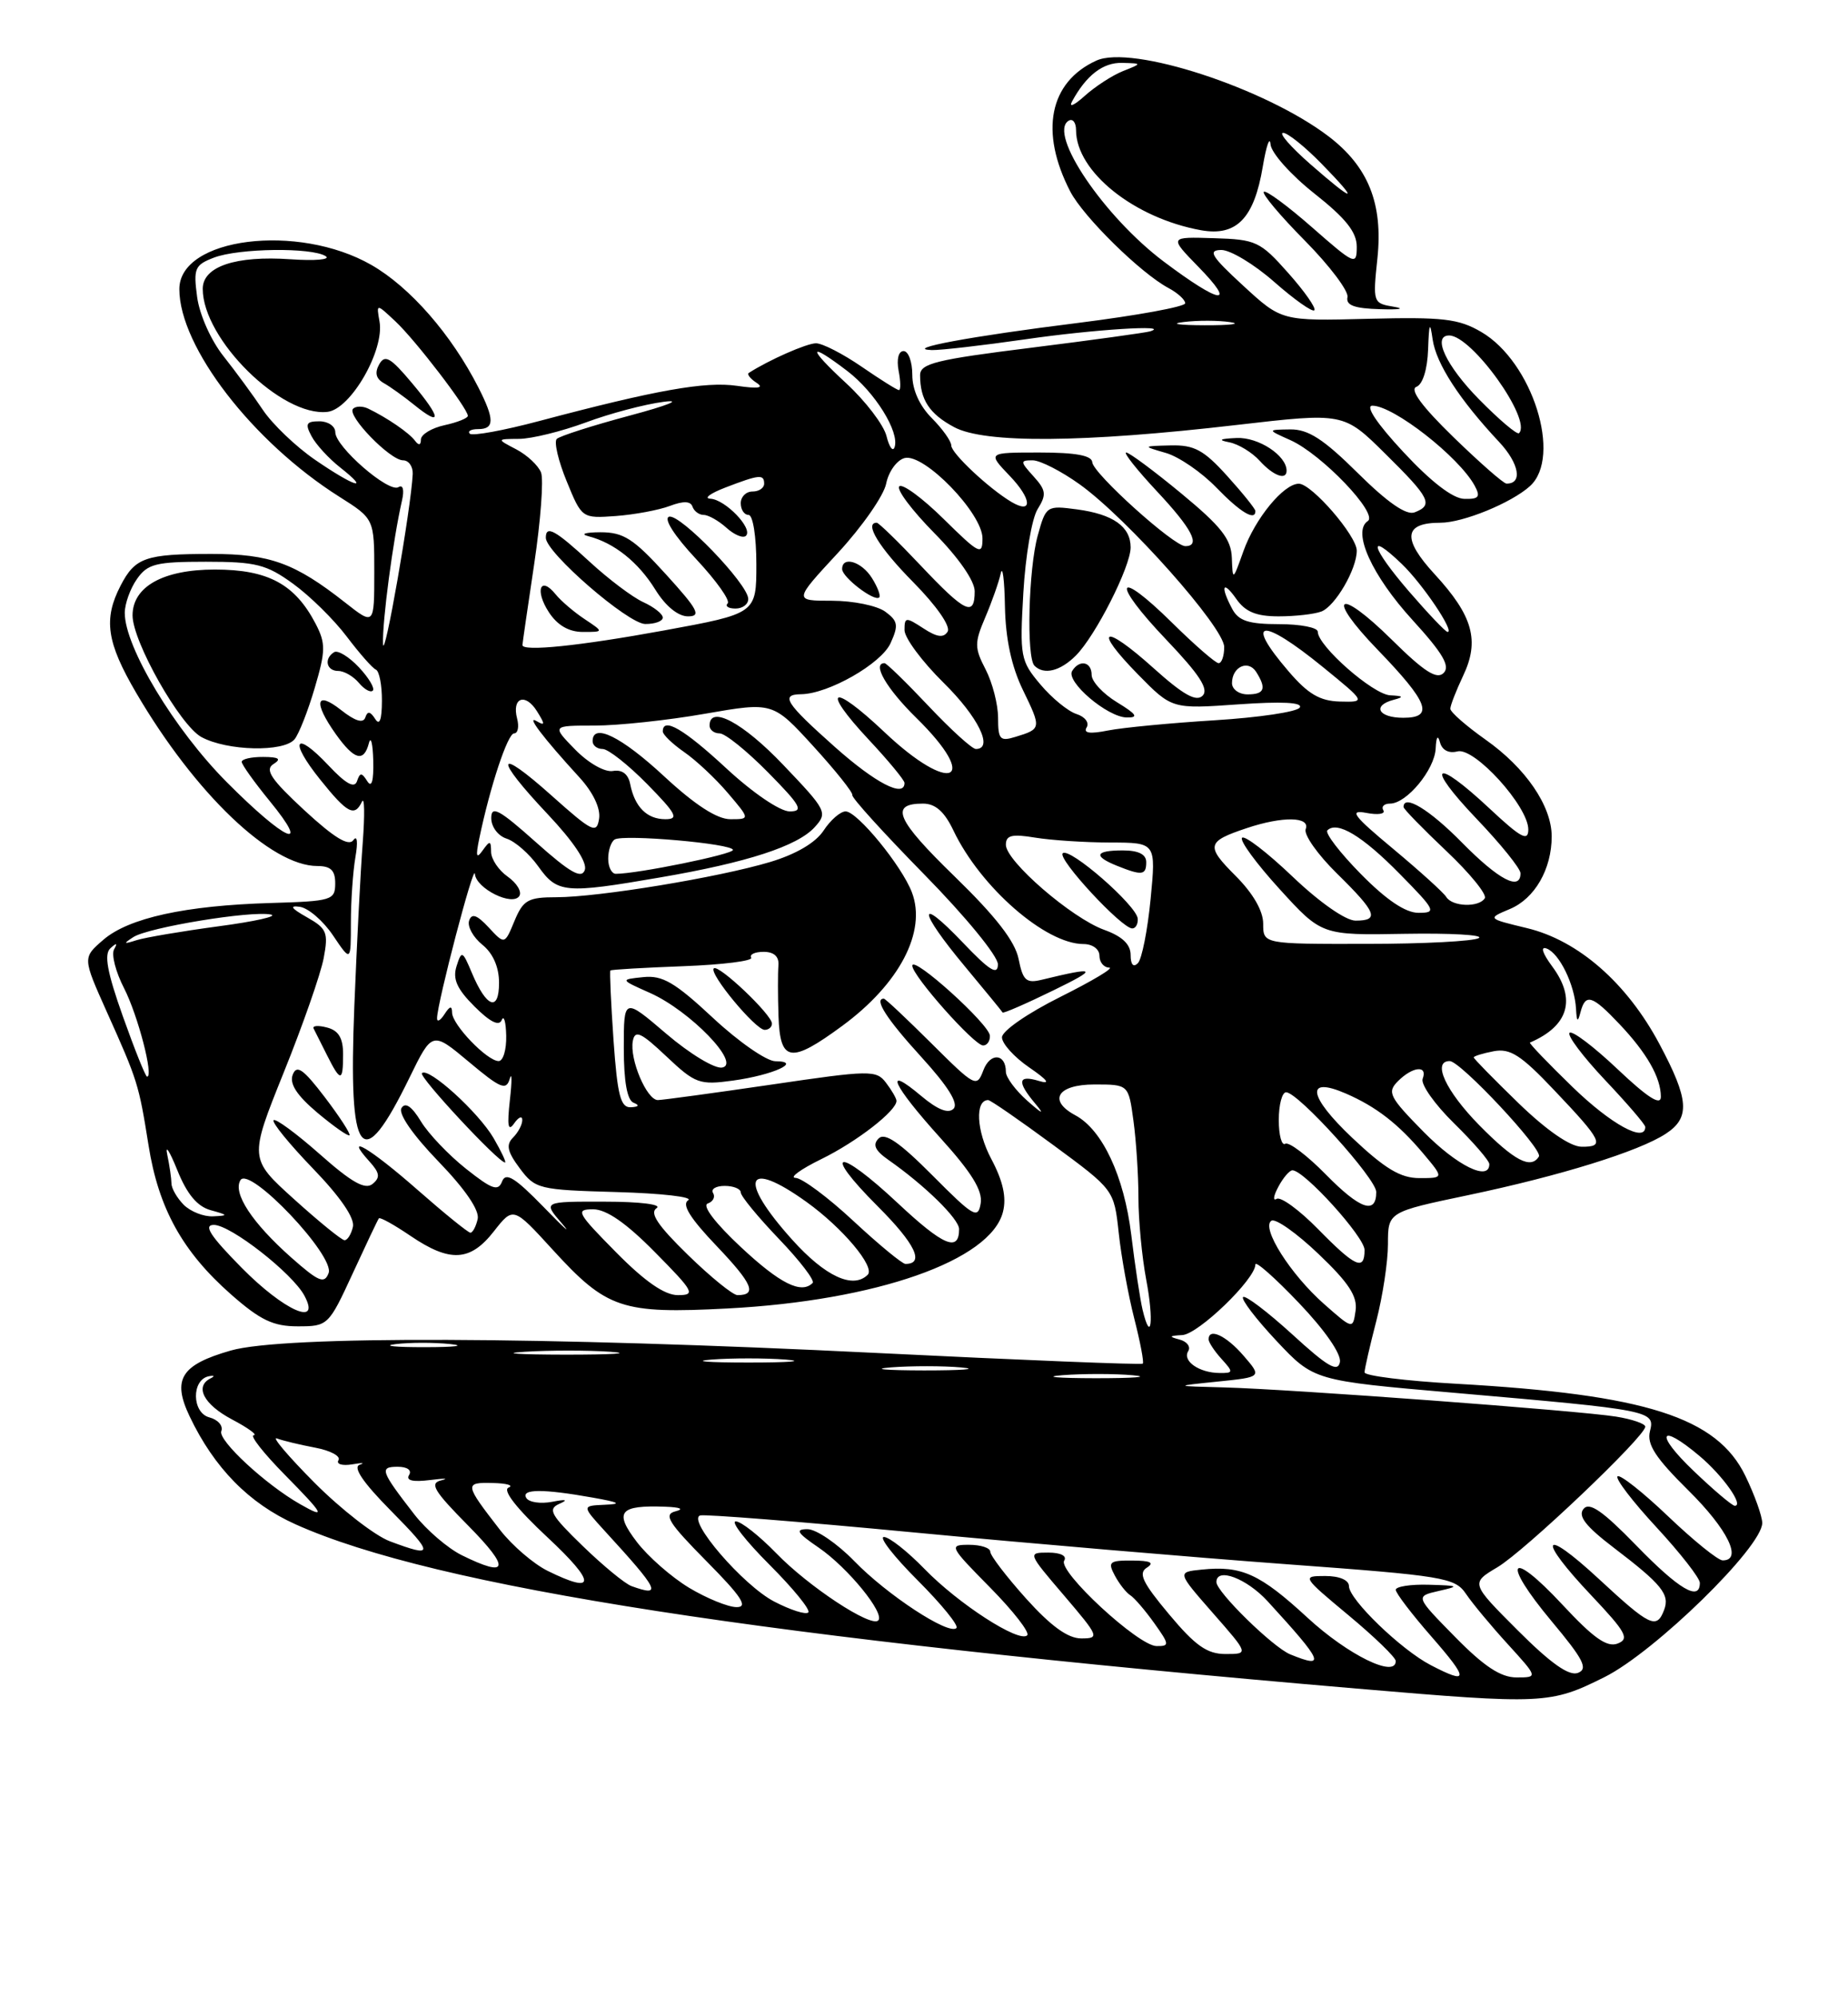 <?xml version="1.0" encoding="UTF-8" standalone="no"?>
<!DOCTYPE svg PUBLIC "-//W3C//DTD SVG 1.1//EN" "http://www.w3.org/Graphics/SVG/1.1/DTD/svg11.dtd" >
<svg xmlns="http://www.w3.org/2000/svg" xmlns:xlink="http://www.w3.org/1999/xlink" version="1.1" viewBox="0 0 237 256">
 <g >
 <path fill="currentColor"
d=" M 205.79 214.95 C 212.24 211.72 226.00 198.29 226.00 195.21 C 226.00 194.34 225.03 191.63 223.85 189.19 C 220.20 181.65 211.08 178.74 186.75 177.36 C 180.29 177.00 175.00 176.34 175.00 175.90 C 175.00 175.46 175.68 172.51 176.50 169.34 C 177.32 166.17 178.00 161.73 178.00 159.46 C 178.00 155.34 178.00 155.34 188.31 153.18 C 200.08 150.71 210.21 147.57 213.64 145.31 C 216.78 143.26 216.62 140.94 212.82 133.82 C 208.65 125.99 202.41 120.54 195.83 118.96 C 190.73 117.73 190.73 117.73 193.64 116.51 C 196.83 115.17 199.00 111.40 199.00 107.20 C 198.99 103.29 195.67 98.43 190.50 94.79 C 188.03 93.04 186.00 91.27 186.00 90.84 C 186.00 90.42 186.74 88.53 187.63 86.64 C 189.79 82.12 188.90 78.93 184.00 73.61 C 179.79 69.04 180.01 67.00 184.73 67.00 C 187.63 67.00 193.83 64.46 196.21 62.31 C 200.37 58.55 196.53 46.38 189.97 42.55 C 187.06 40.85 185.06 40.62 175.48 40.86 C 164.36 41.15 164.36 41.15 159.43 36.61 C 155.35 32.86 154.86 32.07 156.61 32.04 C 157.77 32.02 160.83 33.86 163.40 36.12 C 165.98 38.39 168.30 40.03 168.56 39.77 C 168.82 39.51 167.32 37.36 165.22 35.00 C 161.62 30.94 161.08 30.69 155.67 30.53 C 149.94 30.35 149.94 30.35 153.67 34.18 C 158.70 39.32 156.54 39.01 149.25 33.53 C 141.59 27.77 134.38 17.12 137.04 15.48 C 137.57 15.15 138.00 15.70 138.00 16.69 C 138.01 22.01 145.46 27.96 154.03 29.51 C 158.58 30.32 160.84 28.00 161.95 21.34 C 162.40 18.68 162.84 17.40 162.94 18.50 C 163.03 19.60 165.56 22.43 168.56 24.80 C 172.59 27.98 174.00 29.75 174.00 31.63 C 174.00 34.05 173.75 33.95 168.27 29.14 C 165.12 26.38 162.34 24.33 162.08 24.59 C 161.82 24.84 164.20 27.67 167.36 30.86 C 170.52 34.06 172.97 37.31 172.81 38.08 C 172.58 39.13 173.69 39.54 177.00 39.63 C 179.47 39.71 180.27 39.57 178.77 39.32 C 176.08 38.88 176.05 38.79 176.65 33.10 C 177.38 26.10 175.48 21.37 170.40 17.49 C 162.27 11.29 145.14 5.70 140.60 7.77 C 134.56 10.52 133.30 16.90 137.26 24.55 C 138.95 27.80 146.29 35.02 149.86 36.92 C 151.04 37.55 152.00 38.43 152.00 38.87 C 152.00 39.31 145.81 40.44 138.25 41.39 C 124.51 43.10 115.72 44.73 119.50 44.87 C 120.60 44.90 126.00 44.28 131.50 43.49 C 140.24 42.22 150.34 41.58 147.50 42.47 C 146.95 42.64 140.09 43.59 132.25 44.57 C 120.04 46.09 118.00 46.59 118.00 48.09 C 118.00 51.23 119.19 53.05 122.37 54.75 C 126.29 56.85 138.88 56.76 158.59 54.47 C 172.32 52.88 172.32 52.88 177.66 58.16 C 183.41 63.83 183.86 64.73 181.42 65.67 C 180.36 66.08 177.96 64.42 174.14 60.64 C 169.74 56.28 167.77 55.01 165.47 55.04 C 162.50 55.08 162.50 55.08 165.50 56.42 C 169.51 58.22 176.82 65.86 175.41 66.79 C 173.38 68.13 175.94 73.77 181.16 79.48 C 185.05 83.74 186.01 85.39 185.14 86.26 C 184.27 87.13 182.65 86.10 178.52 82.02 C 171.57 75.15 169.91 76.28 176.67 83.27 C 183.21 90.04 183.95 92.00 179.97 92.00 C 176.75 92.00 175.92 90.43 178.75 89.69 C 180.09 89.34 179.98 89.20 178.28 89.12 C 176.07 89.00 169.00 82.79 169.00 80.97 C 169.00 80.43 166.77 80.00 164.04 80.00 C 160.15 80.00 158.85 79.58 158.04 78.07 C 156.46 75.12 156.80 74.27 158.56 76.78 C 159.71 78.42 161.12 79.00 163.97 79.00 C 166.10 79.00 168.56 78.72 169.46 78.38 C 171.24 77.69 174.00 72.96 174.00 70.58 C 174.00 68.68 168.22 62.00 166.57 62.00 C 164.62 62.00 160.95 66.47 159.46 70.66 C 158.10 74.47 158.09 74.47 157.98 71.50 C 157.89 69.09 156.61 67.47 151.50 63.25 C 148.00 60.36 144.82 58.00 144.43 58.00 C 144.04 58.00 145.81 60.23 148.36 62.96 C 152.88 67.78 154.03 70.00 152.01 70.00 C 150.52 70.00 140.18 60.68 140.08 59.25 C 140.03 58.38 137.95 58.00 133.31 58.00 C 126.63 58.00 126.63 58.00 129.49 60.99 C 132.33 63.95 132.47 65.96 129.72 64.34 C 126.86 62.65 122.00 58.10 122.00 57.11 C 122.00 56.55 120.87 54.97 119.50 53.59 C 117.93 52.02 117.00 49.96 117.00 48.05 C 117.00 46.37 116.50 45.00 115.88 45.00 C 115.23 45.00 114.97 46.04 115.24 47.50 C 115.51 48.88 115.53 50.00 115.29 50.00 C 115.05 50.00 112.90 48.65 110.50 47.00 C 108.10 45.35 105.47 44.00 104.65 44.00 C 103.46 44.00 98.59 46.15 96.03 47.80 C 95.77 47.97 96.22 48.54 97.03 49.07 C 98.04 49.73 97.24 49.85 94.50 49.45 C 90.44 48.87 84.17 49.98 69.17 53.96 C 64.59 55.18 60.58 55.91 60.25 55.59 C 59.93 55.26 60.42 55.00 61.33 55.00 C 63.43 55.00 63.43 53.75 61.37 49.70 C 57.90 42.88 52.60 36.81 47.63 33.96 C 38.19 28.55 23.00 30.46 23.00 37.06 C 23.00 44.46 32.40 56.65 43.52 63.67 C 48.00 66.50 48.00 66.50 48.00 73.33 C 48.00 80.17 48.00 80.17 44.25 77.22 C 37.81 72.16 34.61 71.00 27.13 71.00 C 18.64 71.00 17.33 71.46 15.46 75.07 C 13.24 79.37 13.67 82.33 17.48 88.83 C 25.03 101.72 34.75 111.00 40.70 111.00 C 42.42 111.00 43.00 111.56 42.99 113.25 C 42.98 115.38 42.54 115.51 34.74 115.74 C 23.78 116.06 16.51 117.65 13.26 120.45 C 10.59 122.75 10.59 122.75 13.67 129.63 C 17.67 138.54 17.79 138.92 19.05 146.80 C 20.33 154.88 23.40 160.42 29.62 165.90 C 33.38 169.21 35.04 170.00 38.19 170.00 C 42.05 170.00 42.15 169.90 45.22 163.25 C 46.93 159.54 48.44 156.35 48.59 156.16 C 48.73 155.97 50.56 156.99 52.65 158.41 C 57.71 161.84 60.31 161.70 63.34 157.82 C 65.83 154.65 65.83 154.65 70.90 160.20 C 77.82 167.77 79.74 168.42 93.31 167.71 C 112.39 166.71 127.07 161.56 128.63 155.32 C 129.10 153.47 128.63 151.36 127.11 148.51 C 125.22 144.94 125.02 141.00 126.73 141.00 C 127.02 141.00 130.77 143.59 135.06 146.75 C 142.87 152.50 142.87 152.50 143.47 158.00 C 143.79 161.03 144.69 165.97 145.46 168.98 C 146.23 172.00 146.73 174.61 146.56 174.78 C 146.39 174.95 131.01 174.33 112.37 173.41 C 69.43 171.29 36.35 171.17 29.60 173.10 C 23.20 174.93 22.05 176.78 24.32 181.54 C 27.47 188.15 31.94 192.70 37.91 195.38 C 55.80 203.41 98.28 209.98 174.00 216.43 C 197.95 218.47 198.82 218.43 205.79 214.95 Z  M 161.00 65.50 C 161.00 65.23 159.37 63.20 157.38 61.00 C 154.37 57.67 153.16 57.02 150.13 57.09 C 146.50 57.18 146.50 57.18 149.53 58.06 C 151.19 58.54 154.09 60.53 155.97 62.47 C 159.07 65.67 161.00 66.83 161.00 65.50 Z  M 165.00 60.33 C 165.00 58.38 161.38 56.01 158.60 56.14 C 156.42 56.23 156.14 56.40 157.65 56.69 C 158.83 56.92 160.58 57.99 161.55 59.06 C 163.30 60.99 165.00 61.61 165.00 60.33 Z  M 183.50 213.43 C 179.69 211.46 173.00 205.00 173.00 203.30 C 173.00 202.52 171.78 202.00 169.95 202.00 C 166.94 202.00 166.99 202.08 172.95 207.04 C 176.28 209.81 179.00 212.44 179.00 212.90 C 179.00 215.13 172.87 212.12 167.70 207.36 C 161.57 201.71 159.24 200.65 154.11 201.18 C 150.95 201.50 150.95 201.50 155.55 206.75 C 160.16 212.00 160.16 212.00 157.17 212.00 C 154.81 212.00 153.30 210.94 149.93 206.91 C 146.52 202.84 145.95 201.64 147.08 200.93 C 148.09 200.29 147.54 200.03 145.21 200.02 C 142.27 200.00 142.04 200.20 142.97 201.94 C 143.54 203.01 144.44 204.15 144.96 204.47 C 145.48 204.80 146.86 206.40 148.02 208.03 C 149.99 210.79 150.01 211.00 148.32 210.98 C 145.98 210.96 135.64 201.39 136.48 200.03 C 136.86 199.42 136.02 199.00 134.44 199.00 C 131.77 199.00 131.79 199.04 136.46 204.50 C 140.95 209.76 141.05 210.00 138.67 210.00 C 136.95 210.00 134.78 208.43 131.59 204.89 C 129.07 202.08 127.00 199.38 127.00 198.89 C 127.00 198.40 125.78 198.00 124.28 198.00 C 121.66 198.00 121.75 198.18 126.98 203.48 C 129.95 206.49 132.09 209.24 131.74 209.60 C 130.72 210.62 122.89 205.56 118.55 201.08 C 116.37 198.84 114.04 197.00 113.36 197.00 C 112.68 197.00 114.63 199.50 117.68 202.55 C 120.73 205.60 122.98 208.36 122.66 208.67 C 121.70 209.63 113.74 204.41 109.55 200.08 C 107.37 197.84 104.68 196.00 103.56 196.00 C 101.93 196.00 102.22 196.47 105.02 198.38 C 108.73 200.93 113.53 206.80 112.63 207.70 C 111.70 208.63 103.68 203.35 99.55 199.08 C 97.37 196.84 95.04 195.00 94.36 195.00 C 93.68 195.00 95.63 197.50 98.68 200.55 C 101.73 203.60 103.98 206.36 103.66 206.67 C 103.35 206.99 101.38 206.36 99.30 205.28 C 95.32 203.23 88.07 194.81 89.79 194.24 C 90.33 194.06 102.64 195.03 117.14 196.41 C 131.64 197.79 153.18 199.62 165.00 200.49 C 185.18 201.97 186.59 202.21 188.00 204.28 C 188.82 205.50 191.24 208.41 193.38 210.75 C 197.25 215.00 197.25 215.00 194.48 215.00 C 192.47 215.00 190.32 213.59 186.61 209.81 C 181.50 204.61 181.50 204.61 184.50 203.92 C 187.24 203.30 187.14 203.23 183.25 203.12 C 180.91 203.05 179.00 203.35 179.00 203.77 C 179.00 204.19 181.06 206.89 183.58 209.77 C 188.40 215.29 188.39 215.97 183.50 213.43 Z  M 194.66 208.98 C 188.60 202.92 188.60 202.92 192.05 200.87 C 195.56 198.78 211.00 184.11 211.00 182.86 C 211.00 182.48 209.31 181.90 207.25 181.57 C 202.48 180.80 165.59 178.06 157.00 177.83 C 150.50 177.66 150.50 177.66 156.17 177.08 C 161.85 176.50 161.85 176.50 159.47 173.75 C 157.25 171.18 155.00 170.14 155.00 171.67 C 155.00 172.04 155.74 173.17 156.65 174.17 C 158.20 175.88 158.19 176.00 156.40 175.98 C 153.79 175.96 151.61 174.44 152.38 173.19 C 152.74 172.62 152.23 171.94 151.26 171.69 C 149.85 171.32 149.93 171.21 151.63 171.12 C 153.69 171.00 161.00 163.95 161.00 162.07 C 161.00 161.56 163.51 163.78 166.59 167.01 C 169.92 170.50 172.04 173.56 171.84 174.59 C 171.57 175.94 170.25 175.17 165.72 171.02 C 162.53 168.12 159.70 165.97 159.42 166.25 C 159.14 166.53 161.07 169.05 163.70 171.86 C 168.50 176.96 168.50 176.96 186.50 178.52 C 211.88 180.73 212.27 180.81 211.60 183.45 C 211.18 185.13 212.31 186.86 216.53 191.03 C 221.57 196.01 223.53 200.00 220.93 200.00 C 220.33 200.00 217.18 197.45 213.92 194.34 C 210.66 191.23 207.74 188.93 207.44 189.23 C 207.14 189.53 209.39 192.47 212.45 195.77 C 215.50 199.07 218.00 202.27 218.00 202.88 C 218.00 205.30 215.34 203.74 209.85 198.09 C 205.53 193.65 203.84 192.48 203.08 193.40 C 202.33 194.31 203.36 195.63 206.94 198.36 C 213.15 203.09 214.18 204.37 213.41 206.37 C 212.46 208.86 211.60 208.45 205.06 202.39 C 197.68 195.56 197.04 197.05 204.13 204.54 C 208.54 209.21 209.01 210.06 207.45 210.66 C 206.09 211.18 204.35 209.95 200.38 205.68 C 193.55 198.35 192.48 200.00 198.99 207.80 C 203.09 212.70 203.70 213.90 202.36 214.42 C 201.22 214.85 198.88 213.20 194.66 208.98 Z  M 165.48 212.05 C 163.27 211.16 156.00 204.04 156.00 202.78 C 156.00 200.84 159.88 202.30 162.58 205.25 C 169.72 213.04 170.10 213.93 165.48 212.05 Z  M 88.39 203.52 C 86.13 202.16 83.10 199.51 81.66 197.62 C 78.72 193.77 79.43 192.90 85.33 193.12 C 87.26 193.19 87.77 193.42 86.63 193.71 C 85.06 194.11 85.72 195.16 90.60 200.10 C 95.10 204.64 95.99 206.00 94.47 205.99 C 93.39 205.99 90.65 204.87 88.39 203.52 Z  M 81.00 203.30 C 80.17 203.01 77.35 200.69 74.73 198.15 C 70.62 194.17 70.21 193.43 71.73 192.75 C 72.92 192.23 72.61 192.14 70.81 192.49 C 69.33 192.77 67.84 192.56 67.50 192.00 C 66.78 190.83 69.63 190.81 76.00 191.95 C 79.45 192.56 79.82 192.78 77.55 192.87 C 74.61 193.00 74.61 193.00 77.58 196.25 C 84.54 203.84 84.97 204.73 81.00 203.30 Z  M 70.23 201.34 C 68.43 200.45 65.69 198.10 64.14 196.11 C 59.56 190.21 59.52 189.99 63.19 190.08 C 65.01 190.12 65.92 190.39 65.22 190.67 C 64.41 191.00 66.27 193.37 70.22 197.05 C 76.47 202.88 76.47 204.42 70.23 201.34 Z  M 59.23 199.34 C 57.43 198.45 54.69 196.10 53.14 194.11 C 48.82 188.54 48.62 188.00 51.00 188.00 C 52.24 188.00 52.85 188.44 52.46 189.06 C 52.03 189.76 52.95 189.98 55.15 189.70 C 56.99 189.47 57.65 189.48 56.62 189.73 C 55.04 190.10 55.60 191.05 60.09 195.59 C 65.49 201.06 65.21 202.29 59.23 199.34 Z  M 50.00 197.55 C 48.08 196.83 43.73 193.45 40.34 190.05 C 36.95 186.64 34.78 184.08 35.52 184.37 C 36.25 184.65 38.46 185.18 40.42 185.55 C 42.38 185.92 43.72 186.64 43.41 187.15 C 43.09 187.66 43.88 187.90 45.17 187.69 C 46.45 187.47 46.88 187.49 46.13 187.74 C 45.22 188.04 46.54 190.00 50.10 193.60 C 55.70 199.27 55.69 199.68 50.00 197.55 Z  M 38.50 192.80 C 34.07 190.29 27.94 184.61 28.38 183.44 C 28.65 182.76 27.96 181.96 26.85 181.67 C 24.60 181.08 24.54 176.85 26.77 176.40 C 27.48 176.26 27.59 176.38 27.02 176.66 C 24.92 177.70 26.12 180.01 29.75 181.93 C 31.81 183.02 33.07 183.93 32.54 183.96 C 32.01 183.98 33.79 186.25 36.50 189.00 C 41.60 194.18 41.89 194.73 38.50 192.80 Z  M 217.19 188.52 C 212.18 183.74 212.77 182.25 217.95 186.61 C 220.95 189.13 223.69 193.00 222.48 193.00 C 222.15 193.00 219.77 190.99 217.19 188.52 Z  M 136.28 176.26 C 138.91 176.06 142.96 176.06 145.28 176.27 C 147.60 176.48 145.45 176.65 140.50 176.65 C 135.55 176.64 133.65 176.47 136.28 176.26 Z  M 114.28 175.26 C 116.91 175.06 120.96 175.06 123.28 175.27 C 125.60 175.48 123.45 175.65 118.50 175.65 C 113.55 175.64 111.65 175.47 114.28 175.26 Z  M 91.25 174.26 C 93.86 174.06 98.14 174.06 100.75 174.26 C 103.36 174.47 101.22 174.64 96.00 174.64 C 90.78 174.64 88.64 174.47 91.25 174.26 Z  M 67.29 173.26 C 70.47 173.06 75.42 173.06 78.29 173.26 C 81.15 173.47 78.55 173.63 72.50 173.63 C 66.45 173.62 64.10 173.46 67.29 173.26 Z  M 50.73 172.28 C 52.50 172.06 55.65 172.05 57.73 172.27 C 59.80 172.49 58.35 172.67 54.50 172.67 C 50.65 172.68 48.95 172.50 50.73 172.28 Z  M 146.53 167.87 C 146.22 166.57 145.56 162.25 145.08 158.27 C 144.16 150.75 141.38 144.81 137.91 142.95 C 134.35 141.04 135.62 139.00 140.36 139.00 C 144.73 139.00 144.73 139.00 145.36 143.64 C 145.71 146.19 146.00 150.63 146.00 153.50 C 146.00 156.38 146.45 161.11 147.00 164.03 C 148.00 169.29 147.62 172.40 146.53 167.87 Z  M 169.83 167.16 C 165.50 163.35 161.68 157.32 163.06 156.46 C 163.58 156.14 166.31 158.06 169.10 160.73 C 172.97 164.41 174.11 166.16 173.85 167.99 C 173.50 170.39 173.50 170.39 169.83 167.16 Z  M 31.00 162.50 C 26.96 158.41 26.05 157.00 27.43 157.00 C 29.57 157.00 37.50 163.19 39.04 166.07 C 41.21 170.12 36.43 168.00 31.00 162.50 Z  M 79.00 160.50 C 73.98 155.42 73.76 155.00 76.07 155.00 C 77.77 155.00 80.30 156.75 84.00 160.50 C 89.02 165.58 89.24 166.00 86.93 166.00 C 85.23 166.00 82.70 164.25 79.00 160.50 Z  M 88.21 160.83 C 84.35 157.07 83.27 155.45 84.21 154.85 C 84.94 154.38 82.08 154.02 77.56 154.02 C 69.63 154.00 69.63 154.00 72.06 156.81 C 73.40 158.36 72.36 157.43 69.75 154.74 C 66.04 150.93 64.86 150.20 64.39 151.43 C 63.89 152.73 63.10 152.45 59.77 149.81 C 57.56 148.06 54.95 145.33 53.98 143.73 C 52.81 141.80 51.98 141.23 51.49 142.02 C 51.05 142.73 52.91 145.43 56.21 148.85 C 59.67 152.43 61.52 155.14 61.26 156.25 C 61.04 157.21 60.62 158.00 60.33 158.00 C 60.04 158.00 56.99 155.53 53.54 152.50 C 47.46 147.16 43.97 145.10 47.37 148.86 C 48.71 150.34 48.79 150.92 47.78 151.75 C 46.83 152.53 45.08 151.54 41.03 147.95 C 38.02 145.29 35.34 143.32 35.09 143.58 C 34.83 143.84 37.10 146.63 40.14 149.78 C 43.65 153.41 45.52 156.14 45.26 157.25 C 45.04 158.21 44.55 158.98 44.18 158.96 C 43.80 158.94 40.90 156.58 37.72 153.71 C 31.95 148.50 31.95 148.50 36.38 137.48 C 38.83 131.42 41.13 124.82 41.51 122.81 C 42.13 119.52 41.92 119.01 39.35 117.56 C 37.33 116.42 37.07 116.03 38.46 116.23 C 39.55 116.39 41.46 118.04 42.71 119.90 C 45.00 123.30 45.00 123.30 45.00 118.27 C 45.00 115.51 45.26 111.73 45.58 109.87 C 45.92 107.91 45.81 106.99 45.32 107.68 C 44.72 108.52 42.86 107.38 39.04 103.86 C 34.77 99.91 33.93 98.66 35.06 97.94 C 36.13 97.27 35.79 97.03 33.75 97.02 C 32.24 97.01 31.00 97.29 31.00 97.65 C 31.00 98.00 32.61 100.25 34.57 102.65 C 40.03 109.31 36.61 107.82 29.08 100.25 C 22.37 93.51 16.00 82.94 16.00 78.56 C 16.00 77.40 16.70 75.44 17.56 74.22 C 18.92 72.27 20.00 72.00 26.41 72.00 C 32.82 72.00 34.17 72.34 37.60 74.83 C 39.74 76.38 42.83 79.42 44.46 81.58 C 46.09 83.73 47.77 85.65 48.21 85.83 C 48.64 86.02 48.99 87.82 48.98 89.83 C 48.97 92.28 48.68 93.05 48.11 92.14 C 47.48 91.16 47.13 91.11 46.85 91.96 C 46.58 92.75 45.54 92.43 43.73 91.00 C 40.49 88.45 40.16 90.01 43.07 94.10 C 45.44 97.42 46.66 97.75 47.31 95.25 C 47.56 94.29 47.81 95.30 47.87 97.50 C 47.93 100.10 47.67 101.02 47.11 100.14 C 46.38 98.99 46.17 98.99 45.78 100.14 C 45.45 101.08 44.34 100.46 42.13 98.11 C 37.80 93.51 37.01 94.88 41.07 99.93 C 44.54 104.26 45.48 104.75 46.42 102.75 C 46.75 102.06 46.79 104.42 46.52 108.00 C 46.24 111.58 45.76 121.03 45.44 129.00 C 44.66 148.61 46.34 150.78 52.52 138.12 C 55.43 132.17 55.43 132.17 60.14 136.11 C 64.19 139.51 64.92 139.81 65.37 138.28 C 65.66 137.30 65.67 138.53 65.39 141.00 C 65.02 144.30 65.16 145.10 65.93 144.00 C 66.50 143.18 66.98 142.97 66.98 143.55 C 66.99 144.13 66.46 145.14 65.80 145.80 C 64.87 146.73 65.06 147.61 66.66 149.75 C 68.64 152.40 69.07 152.51 79.10 152.79 C 84.82 152.95 88.94 153.42 88.26 153.84 C 87.40 154.37 88.50 156.14 91.92 159.72 C 96.52 164.55 97.14 166.00 94.58 166.00 C 93.99 166.00 91.12 163.67 88.21 160.83 Z  M 63.31 145.89 C 61.37 142.56 54.94 136.73 54.11 137.55 C 53.67 137.99 63.92 149.00 64.77 149.00 C 64.96 149.00 64.30 147.60 63.31 145.89 Z  M 41.66 140.64 C 38.89 137.01 38.05 136.42 37.54 137.75 C 37.10 138.91 38.06 140.39 40.70 142.62 C 42.79 144.37 44.64 145.67 44.82 145.51 C 44.99 145.34 43.57 143.15 41.66 140.64 Z  M 44.00 135.12 C 44.00 133.05 43.42 132.08 41.94 131.70 C 40.81 131.40 40.04 131.46 40.22 131.83 C 40.41 132.20 41.18 133.74 41.94 135.25 C 43.68 138.72 44.00 138.70 44.00 135.12 Z  M 37.78 94.75 C 38.34 94.06 39.51 91.09 40.37 88.15 C 41.76 83.44 41.78 82.47 40.50 79.99 C 37.84 74.87 34.39 73.00 27.55 73.00 C 20.93 73.00 17.00 75.19 17.00 78.88 C 17.00 82.23 23.09 92.98 25.83 94.47 C 29.13 96.26 36.40 96.43 37.78 94.75 Z  M 46.03 85.53 C 44.75 84.17 43.32 83.30 42.85 83.59 C 41.51 84.42 41.86 86.00 43.38 86.00 C 44.14 86.00 45.32 86.69 46.02 87.52 C 46.72 88.36 47.52 88.81 47.81 88.52 C 48.10 88.23 47.30 86.88 46.03 85.53 Z  M 37.35 161.18 C 32.33 156.73 29.82 152.91 30.84 151.26 C 31.99 149.40 42.99 160.99 42.14 163.18 C 41.60 164.60 40.87 164.29 37.35 161.18 Z  M 95.00 159.83 C 91.74 156.79 90.01 154.52 90.76 154.26 C 91.45 154.02 91.76 153.42 91.45 152.91 C 91.14 152.41 91.81 152.00 92.94 152.00 C 94.07 152.00 95.00 152.38 95.00 152.84 C 95.00 153.31 97.20 155.98 99.89 158.79 C 102.58 161.59 104.53 164.14 104.22 164.44 C 102.77 165.90 100.04 164.54 95.00 159.83 Z  M 101.59 158.89 C 94.58 151.10 95.61 148.44 103.45 154.07 C 108.07 157.39 112.27 162.39 111.28 163.39 C 109.40 165.26 105.83 163.61 101.59 158.89 Z  M 109.45 156.50 C 106.20 153.47 102.86 150.99 102.02 150.97 C 101.19 150.95 102.67 149.87 105.32 148.57 C 109.89 146.34 115.04 142.33 114.97 141.08 C 114.95 140.76 114.35 139.72 113.62 138.77 C 112.38 137.14 111.59 137.15 98.91 139.02 C 91.53 140.10 84.99 140.99 84.37 141.00 C 82.94 141.00 80.71 135.73 81.16 133.41 C 81.44 131.97 82.21 132.33 85.46 135.40 C 89.17 138.90 89.70 139.09 94.01 138.50 C 99.16 137.79 102.98 136.04 99.43 136.02 C 98.30 136.01 94.70 133.51 91.43 130.46 C 86.56 125.92 84.96 124.98 82.50 125.24 C 79.50 125.55 79.50 125.55 83.39 127.28 C 88.51 129.57 95.08 136.36 92.62 136.83 C 91.68 137.02 88.46 135.07 85.45 132.50 C 80.00 127.85 80.00 127.85 80.00 134.34 C 80.00 138.60 80.43 141.01 81.25 141.34 C 82.06 141.66 81.93 141.87 80.90 141.92 C 79.59 141.99 79.18 140.40 78.68 133.30 C 78.35 128.51 78.17 124.50 78.28 124.39 C 78.40 124.27 82.62 124.03 87.65 123.84 C 92.68 123.65 96.59 123.16 96.34 122.75 C 96.09 122.34 96.80 122.00 97.93 122.00 C 99.27 122.00 99.93 122.61 99.83 123.75 C 99.75 124.71 99.75 127.64 99.84 130.25 C 100.04 136.15 101.39 136.36 108.00 131.50 C 115.36 126.10 118.86 119.40 116.95 114.38 C 115.66 110.98 109.94 104.00 108.45 104.00 C 107.78 104.00 106.50 105.11 105.62 106.46 C 104.59 108.02 102.09 109.49 98.75 110.49 C 92.13 112.47 76.80 114.99 71.37 115.00 C 67.72 115.00 67.10 115.35 65.98 118.04 C 64.72 121.08 64.72 121.08 62.67 118.87 C 61.16 117.25 60.49 117.02 60.16 118.01 C 59.92 118.75 60.68 120.13 61.86 121.09 C 63.23 122.19 64.00 123.96 64.00 125.97 C 64.00 129.74 62.39 129.16 60.52 124.71 C 59.31 121.83 59.20 121.79 58.55 123.84 C 58.03 125.48 58.60 126.76 60.85 129.00 C 62.84 130.99 64.00 131.57 64.34 130.75 C 64.62 130.06 64.88 130.96 64.92 132.75 C 64.96 134.54 64.53 136.00 63.95 136.00 C 62.48 136.00 58.00 131.35 57.98 129.80 C 57.97 128.87 57.69 128.93 57.00 130.00 C 56.47 130.82 56.04 131.05 56.05 130.50 C 56.09 128.47 60.79 110.55 60.90 112.00 C 61.05 113.89 65.75 116.22 66.61 114.83 C 66.94 114.28 66.27 113.18 65.11 112.36 C 63.95 111.55 62.99 110.12 62.98 109.19 C 62.97 107.72 62.83 107.70 61.90 109.00 C 61.09 110.14 60.99 109.78 61.46 107.50 C 62.85 100.81 65.11 94.00 65.93 94.00 C 66.42 94.00 66.59 93.15 66.32 92.11 C 65.61 89.41 67.37 88.76 68.87 91.17 C 69.92 92.85 69.91 93.07 68.82 92.43 C 67.41 91.60 69.63 94.53 74.30 99.63 C 76.07 101.56 77.04 103.61 76.83 104.94 C 76.53 106.91 75.97 106.64 70.75 101.98 C 63.55 95.55 63.27 96.98 70.27 104.39 C 73.56 107.88 75.34 110.54 75.00 111.51 C 74.58 112.69 73.13 111.87 68.73 107.95 C 64.01 103.74 63.00 103.20 63.00 104.85 C 63.00 105.98 63.87 107.14 64.97 107.49 C 66.06 107.84 67.89 109.44 69.04 111.06 C 71.48 114.48 72.43 114.57 84.62 112.47 C 95.84 110.55 102.29 108.45 104.50 106.00 C 106.16 104.16 106.01 103.86 100.46 98.05 C 95.27 92.60 91.00 90.33 91.00 93.00 C 91.00 93.55 91.58 94.00 92.29 94.00 C 93.00 94.00 95.79 96.25 98.50 99.00 C 102.70 103.26 103.11 104.00 101.27 104.00 C 100.04 104.00 96.55 101.63 93.17 98.50 C 87.70 93.43 85.00 91.86 85.00 93.75 C 85.00 94.16 86.24 95.35 87.75 96.40 C 89.26 97.44 91.78 99.80 93.35 101.65 C 96.20 105.00 96.20 105.00 93.66 105.00 C 91.96 105.00 89.13 103.17 85.17 99.50 C 79.67 94.40 76.00 92.60 76.00 95.00 C 76.00 95.55 76.58 96.00 77.29 96.00 C 78.00 96.00 80.57 98.03 83.00 100.50 C 86.75 104.32 87.10 105.00 85.33 105.00 C 82.97 105.00 81.40 103.43 80.82 100.50 C 80.57 99.21 79.78 98.61 78.60 98.82 C 77.56 99.00 75.46 97.81 73.76 96.07 C 70.76 93.00 70.76 93.00 76.25 93.00 C 79.27 93.00 85.65 92.32 90.43 91.48 C 99.12 89.97 99.12 89.97 104.31 95.65 C 107.16 98.77 109.41 101.59 109.31 101.91 C 109.20 102.24 113.37 106.82 118.56 112.11 C 123.86 117.51 127.99 122.55 127.98 123.61 C 127.96 125.06 126.90 124.40 123.48 120.81 C 117.57 114.62 117.73 116.66 123.72 123.84 C 126.31 126.95 128.50 129.62 128.58 129.77 C 128.65 129.93 131.59 128.65 135.11 126.93 C 140.93 124.10 140.67 123.86 133.64 125.57 C 131.61 126.07 131.19 125.70 130.63 122.91 C 130.18 120.65 127.70 117.46 122.43 112.34 C 114.93 105.06 114.04 103.00 118.37 103.00 C 119.96 103.00 121.12 104.02 122.28 106.46 C 125.74 113.71 134.09 121.00 138.95 121.00 C 140.11 121.00 141.00 121.65 141.00 122.50 C 141.00 123.33 141.56 124.01 142.25 124.02 C 142.94 124.03 140.12 125.71 136.00 127.77 C 131.80 129.86 128.50 132.14 128.50 132.96 C 128.50 133.76 130.07 135.50 132.00 136.82 C 134.37 138.45 134.78 139.01 133.25 138.55 C 130.55 137.73 130.39 138.62 132.74 141.42 C 134.01 142.93 133.73 142.84 131.74 141.08 C 130.23 139.74 129.00 138.08 129.00 137.38 C 129.00 135.01 126.98 134.87 126.11 137.19 C 125.27 139.42 125.06 139.31 119.47 133.75 C 116.29 130.59 113.54 128.00 113.35 128.00 C 112.03 128.00 113.72 130.62 118.15 135.47 C 121.59 139.24 122.96 141.44 122.29 142.11 C 121.62 142.78 120.25 142.24 118.14 140.47 C 113.21 136.32 114.46 139.06 120.57 145.82 C 124.61 150.28 126.04 152.60 125.77 154.24 C 125.43 156.29 124.87 155.97 119.59 150.66 C 115.36 146.41 113.48 145.12 112.68 145.92 C 111.88 146.72 112.22 147.47 113.94 148.67 C 118.63 151.95 123.00 156.24 123.00 157.54 C 123.00 160.53 120.97 159.67 115.15 154.22 C 107.40 146.96 105.24 147.29 112.57 154.62 C 117.38 159.43 118.62 162.00 116.12 162.00 C 115.71 162.00 112.71 159.53 109.45 156.50 Z  M 126.95 132.75 C 126.90 131.30 117.00 122.37 117.00 123.78 C 117.00 125.06 124.94 134.00 126.08 134.00 C 126.59 134.00 126.98 133.44 126.95 132.75 Z  M 99.00 131.20 C 99.00 130.05 92.13 123.54 91.54 124.12 C 90.89 124.77 96.89 132.00 98.07 132.00 C 98.58 132.00 99.00 131.64 99.00 131.20 Z  M 169.04 157.54 C 166.64 155.09 164.25 153.35 163.73 153.66 C 163.22 153.98 163.31 153.29 163.94 152.12 C 164.56 150.95 165.38 150.00 165.75 150.00 C 167.26 150.00 175.00 158.54 175.00 160.21 C 175.00 162.94 173.82 162.41 169.04 157.54 Z  M 23.57 154.43 C 22.71 153.56 21.99 152.33 21.99 151.68 C 21.98 151.03 21.74 149.38 21.45 148.00 C 21.16 146.62 21.74 147.51 22.73 149.96 C 23.97 153.05 25.29 154.63 27.01 155.11 C 29.29 155.74 29.32 155.81 27.32 155.90 C 26.12 155.96 24.44 155.29 23.57 154.43 Z  M 170.05 150.55 C 167.64 148.10 165.29 146.32 164.83 146.60 C 164.38 146.89 164.00 145.52 164.00 143.56 C 164.00 141.60 164.42 140.00 164.94 140.00 C 166.48 140.00 176.50 151.08 176.50 152.78 C 176.50 155.72 174.43 155.01 170.05 150.55 Z  M 173.41 145.83 C 167.75 140.47 167.38 137.90 172.60 140.16 C 176.49 141.85 179.32 144.04 182.52 147.84 C 185.18 151.00 185.18 151.00 182.03 151.00 C 179.61 151.00 177.62 149.80 173.41 145.83 Z  M 182.57 145.07 C 178.16 140.59 177.86 140.00 179.29 138.57 C 181.18 136.68 183.13 136.50 182.45 138.27 C 182.18 138.97 183.99 141.54 186.48 143.98 C 188.97 146.42 191.00 148.77 191.00 149.21 C 191.00 151.46 186.87 149.43 182.57 145.07 Z  M 189.71 144.22 C 185.41 139.84 183.63 136.00 185.92 136.00 C 187.30 136.00 197.91 147.34 197.36 148.23 C 196.33 149.90 194.23 148.80 189.71 144.22 Z  M 194.75 141.40 C 191.59 138.33 189.00 135.70 189.00 135.53 C 189.00 135.37 190.15 135.01 191.56 134.74 C 193.67 134.34 195.06 135.23 199.31 139.72 C 205.51 146.24 205.88 147.01 202.83 146.98 C 201.37 146.97 198.34 144.87 194.75 141.40 Z  M 201.71 139.36 C 198.52 136.27 196.05 133.69 196.21 133.63 C 201.17 131.50 202.18 128.08 199.08 123.89 C 197.80 122.16 197.52 121.26 198.36 121.58 C 200.00 122.21 201.95 126.23 202.12 129.30 C 202.21 130.99 202.34 131.09 202.69 129.75 C 203.33 127.29 204.17 127.54 207.68 131.25 C 211.21 134.97 213.00 138.12 213.00 140.58 C 213.00 141.77 211.31 140.69 207.44 137.03 C 204.39 134.14 201.62 132.05 201.29 132.38 C 200.96 132.71 203.01 135.43 205.84 138.43 C 208.68 141.43 211.00 144.13 211.00 144.44 C 211.00 146.51 206.62 144.11 201.71 139.36 Z  M 15.76 130.28 C 13.74 124.60 13.32 122.30 14.16 121.54 C 14.96 120.81 15.10 120.85 14.63 121.68 C 14.26 122.34 14.84 124.59 15.92 126.68 C 17.69 130.15 19.74 138.01 18.86 138.00 C 18.66 137.99 17.27 134.52 15.76 130.28 Z  M 145.00 122.40 C 145.00 121.04 143.92 120.01 141.61 119.18 C 137.43 117.67 129.00 110.38 129.00 108.28 C 129.00 107.05 129.77 106.87 132.75 107.36 C 134.81 107.70 139.15 107.98 142.38 107.99 C 148.26 108.00 148.26 108.00 147.56 115.25 C 147.17 119.24 146.44 122.93 145.93 123.45 C 145.35 124.04 145.00 123.64 145.00 122.40 Z  M 145.91 117.75 C 145.78 116.06 137.14 108.53 136.29 109.37 C 135.59 110.08 143.85 119.00 145.21 119.00 C 145.64 119.00 145.96 118.44 145.91 117.75 Z  M 147.00 110.50 C 147.00 109.50 146.00 109.00 144.00 109.00 C 140.43 109.00 140.16 109.73 143.25 110.97 C 146.46 112.26 147.00 112.19 147.00 110.50 Z  M 17.10 120.11 C 19.03 118.86 32.25 116.69 34.74 117.22 C 35.71 117.43 32.67 118.11 28.00 118.73 C 23.32 119.36 18.60 120.16 17.50 120.51 C 15.84 121.04 15.77 120.97 17.10 120.11 Z  M 162.00 118.40 C 162.00 116.75 160.70 114.50 158.45 112.25 C 154.61 108.41 154.74 107.86 159.90 106.14 C 164.50 104.60 168.07 104.66 167.45 106.27 C 167.18 106.97 168.99 109.54 171.48 111.98 C 176.55 116.96 176.96 118.00 173.84 118.00 C 172.58 118.00 169.22 115.65 165.79 112.38 C 162.55 109.29 159.63 107.04 159.29 107.38 C 158.95 107.72 161.11 110.67 164.09 113.94 C 169.50 119.88 169.50 119.88 180.16 119.69 C 186.02 119.59 190.30 119.83 189.66 120.23 C 189.02 120.64 182.54 120.98 175.25 120.98 C 162.00 121.00 162.00 121.00 162.00 118.40 Z  M 174.52 112.02 C 171.83 109.29 169.90 106.77 170.23 106.43 C 171.48 105.19 174.70 107.12 179.50 112.00 C 184.12 116.69 184.27 117.00 181.92 117.00 C 180.25 117.00 177.81 115.36 174.52 112.02 Z  M 185.48 114.97 C 185.14 114.41 182.07 111.64 178.68 108.81 C 173.53 104.53 172.96 103.76 175.22 104.19 C 176.72 104.48 177.70 104.33 177.41 103.86 C 177.12 103.38 177.51 103.00 178.27 103.00 C 180.39 103.00 183.99 98.66 184.12 95.94 C 184.19 94.43 184.40 94.13 184.67 95.14 C 184.94 96.15 185.80 96.60 186.91 96.31 C 189.09 95.74 196.00 103.35 196.00 106.32 C 196.00 107.90 195.05 107.39 191.04 103.64 C 183.91 96.97 182.66 97.92 189.35 104.93 C 192.46 108.18 195.00 111.33 195.00 111.93 C 195.00 114.24 192.21 112.78 187.50 108.00 C 183.33 103.76 180.00 101.74 180.00 103.44 C 180.00 103.69 182.47 106.22 185.48 109.07 C 188.50 111.92 190.72 114.65 190.42 115.13 C 189.68 116.33 186.26 116.23 185.48 114.97 Z  M 78.00 110.06 C 78.00 108.99 78.37 107.89 78.83 107.60 C 79.98 106.90 94.00 108.13 94.00 108.94 C 94.00 109.50 81.74 112.00 78.98 112.00 C 78.44 112.00 78.00 111.13 78.00 110.06 Z  M 107.08 95.75 C 100.73 90.10 100.03 89.01 102.75 88.98 C 106.25 88.93 113.01 85.08 114.21 82.44 C 115.26 80.14 115.16 79.59 113.52 78.39 C 112.47 77.63 109.41 77.00 106.70 77.00 C 101.78 77.00 101.78 77.00 107.44 70.89 C 110.55 67.53 113.35 63.52 113.65 61.98 C 113.96 60.44 115.02 58.97 116.01 58.71 C 118.50 58.06 126.00 65.79 126.00 69.00 C 126.00 71.23 125.61 71.04 121.02 66.52 C 118.29 63.83 115.72 61.94 115.33 62.34 C 114.94 62.73 116.95 65.41 119.81 68.31 C 122.92 71.46 125.00 74.45 125.00 75.78 C 125.00 79.11 123.80 78.54 118.09 72.50 C 115.23 69.47 112.69 67.00 112.44 67.00 C 110.79 67.00 112.75 70.20 117.12 74.62 C 120.12 77.66 121.94 80.28 121.53 80.96 C 121.01 81.79 120.16 81.68 118.41 80.53 C 116.17 79.07 116.00 79.08 116.00 80.76 C 116.00 81.76 118.25 84.79 121.00 87.50 C 125.47 91.90 127.47 96.00 125.15 96.00 C 124.67 96.00 121.95 93.53 119.09 90.50 C 116.23 87.47 113.69 85.00 113.44 85.00 C 111.80 85.00 113.68 88.25 117.50 92.00 C 125.84 100.18 121.98 101.93 113.43 93.84 C 106.65 87.43 105.17 88.12 111.40 94.79 C 113.93 97.49 116.00 100.00 116.00 100.35 C 116.00 102.30 112.29 100.38 107.08 95.75 Z  M 111.83 74.10 C 110.50 71.97 108.00 71.22 108.00 72.94 C 108.00 73.99 112.16 77.17 112.76 76.57 C 112.97 76.37 112.55 75.25 111.83 74.10 Z  M 128.00 92.02 C 128.00 90.30 127.28 87.51 126.41 85.82 C 124.96 83.03 124.96 82.40 126.36 79.12 C 127.21 77.13 128.10 74.60 128.34 73.50 C 128.57 72.40 128.82 74.30 128.88 77.72 C 128.96 81.89 129.72 85.43 131.19 88.45 C 133.57 93.35 133.56 93.43 130.25 94.44 C 128.25 95.06 128.00 94.79 128.00 92.02 Z  M 139.36 93.23 C 139.73 92.63 139.14 91.86 138.06 91.52 C 136.97 91.17 134.89 89.47 133.42 87.72 C 130.87 84.70 130.77 84.15 131.24 75.98 C 131.51 71.27 132.33 66.44 133.07 65.26 C 134.23 63.40 134.16 62.84 132.55 61.06 C 130.82 59.15 130.81 59.00 132.43 59.00 C 133.39 59.00 136.11 60.39 138.48 62.09 C 144.59 66.48 157.00 80.44 157.00 82.93 C 157.00 84.07 156.68 85.00 156.28 85.00 C 155.89 85.00 153.20 82.66 150.31 79.81 C 143.05 72.65 142.42 74.49 149.56 81.98 C 153.83 86.46 155.06 88.34 154.23 89.17 C 153.41 89.99 151.75 89.06 147.92 85.62 C 141.48 79.83 140.06 80.45 145.96 86.46 C 150.30 90.88 150.30 90.88 158.81 90.28 C 164.40 89.89 167.10 90.02 166.69 90.69 C 166.35 91.24 161.44 91.97 155.78 92.32 C 150.13 92.67 143.97 93.26 142.09 93.63 C 139.76 94.10 138.90 93.97 139.36 93.23 Z  M 143.25 90.01 C 141.46 88.92 140.00 87.35 140.00 86.51 C 140.00 84.81 138.44 84.48 137.50 86.00 C 136.66 87.36 142.02 91.93 144.50 91.96 C 146.06 91.99 145.79 91.56 143.25 90.01 Z  M 137.97 84.03 C 140.50 81.50 145.00 72.63 145.00 70.16 C 145.00 67.50 142.76 65.91 138.12 65.29 C 134.23 64.77 134.14 64.83 133.09 68.63 C 131.90 72.90 131.61 84.28 132.67 85.33 C 133.88 86.54 135.97 86.03 137.97 84.03 Z  M 165.25 86.04 C 159.49 79.34 161.75 79.06 169.66 85.50 C 175.18 90.00 175.18 90.00 171.84 89.92 C 169.27 89.85 167.75 88.96 165.25 86.04 Z  M 158.00 87.56 C 158.00 85.47 160.07 84.51 161.10 86.12 C 162.45 88.26 162.17 89.00 160.00 89.00 C 158.90 89.00 158.00 88.35 158.00 87.56 Z  M 49.12 82.50 C 49.02 79.65 50.40 69.21 51.55 64.17 C 51.87 62.78 51.68 62.08 51.10 62.44 C 49.85 63.21 43.00 57.25 43.00 55.40 C 43.00 54.63 42.08 54.00 40.96 54.00 C 39.27 54.00 39.10 54.32 39.96 55.92 C 40.52 56.98 42.18 58.78 43.63 59.92 C 47.64 63.08 45.45 62.40 40.40 58.93 C 37.95 57.25 34.94 54.37 33.72 52.55 C 32.50 50.72 30.22 47.62 28.66 45.65 C 27.06 43.64 25.58 40.32 25.28 38.06 C 24.79 34.40 24.98 33.96 27.44 33.02 C 30.62 31.81 39.96 31.69 41.76 32.83 C 42.45 33.27 40.43 33.45 37.26 33.23 C 30.22 32.74 26.00 34.16 26.00 37.02 C 26.00 43.48 36.13 53.47 42.00 52.79 C 44.98 52.45 49.34 44.87 48.67 41.20 C 48.26 38.89 48.26 38.89 50.72 41.20 C 53.27 43.58 60.00 52.36 60.00 53.30 C 60.00 53.60 58.65 54.14 57.00 54.50 C 55.35 54.86 53.99 55.69 53.98 56.33 C 53.98 57.07 53.70 57.13 53.23 56.50 C 52.50 55.49 49.61 53.52 47.21 52.37 C 46.50 52.03 45.63 52.04 45.28 52.39 C 44.43 53.23 50.02 59.00 51.69 59.00 C 52.41 59.00 52.97 59.79 52.93 60.75 C 52.74 65.04 49.22 85.18 49.12 82.50 Z  M 52.86 49.13 C 50.08 45.81 49.36 45.40 48.63 46.70 C 48.03 47.77 48.22 48.54 49.21 49.10 C 50.02 49.55 51.76 50.80 53.09 51.87 C 56.72 54.82 56.62 53.60 52.86 49.13 Z  M 67.00 82.68 C 67.00 82.50 67.68 77.82 68.51 72.28 C 69.34 66.73 69.73 61.47 69.39 60.57 C 69.04 59.67 67.62 58.34 66.22 57.60 C 63.67 56.27 63.67 56.27 66.58 56.25 C 68.19 56.24 72.03 55.29 75.12 54.15 C 78.20 53.00 82.70 51.81 85.12 51.50 C 87.58 51.18 85.69 51.95 80.79 53.26 C 76.00 54.54 71.78 55.89 71.40 56.26 C 71.03 56.64 71.60 59.08 72.68 61.70 C 74.62 66.44 74.64 66.45 78.98 66.14 C 81.38 65.96 84.49 65.38 85.90 64.85 C 87.64 64.19 88.57 64.22 88.81 64.94 C 89.01 65.52 89.66 66.00 90.25 66.00 C 90.85 66.00 92.17 66.75 93.18 67.66 C 94.19 68.57 95.31 69.03 95.67 68.67 C 96.60 67.74 93.01 64.02 91.10 63.92 C 90.22 63.88 91.08 63.24 93.00 62.50 C 97.37 60.82 98.00 60.75 98.00 62.00 C 98.00 62.55 97.33 63.00 96.50 63.00 C 95.67 63.00 95.00 63.67 95.00 64.50 C 95.00 65.33 95.45 66.00 96.00 66.00 C 96.56 66.00 97.00 68.77 97.00 72.32 C 97.00 78.64 97.00 78.64 85.09 80.82 C 74.32 82.79 67.00 83.54 67.00 82.68 Z  M 74.97 79.35 C 73.61 78.45 71.94 77.02 71.26 76.18 C 69.29 73.74 68.56 75.67 70.39 78.47 C 71.48 80.14 72.96 81.00 74.75 81.00 C 77.45 81.00 77.45 81.00 74.97 79.35 Z  M 85.00 79.16 C 85.00 78.70 83.88 77.81 82.50 77.18 C 81.13 76.56 78.04 74.23 75.64 72.02 C 71.20 67.93 70.00 67.27 70.00 68.93 C 70.00 70.83 80.54 79.96 82.75 79.98 C 83.99 79.99 85.00 79.62 85.00 79.16 Z  M 85.40 73.61 C 81.25 69.04 79.97 68.22 77.00 68.22 C 75.05 68.23 74.37 68.45 75.46 68.73 C 78.76 69.57 81.87 72.05 84.06 75.60 C 85.36 77.69 86.96 79.00 88.23 79.00 C 89.97 79.00 89.53 78.15 85.40 73.61 Z  M 95.96 76.75 C 95.90 74.81 87.17 65.78 85.80 66.23 C 85.08 66.47 86.49 68.68 89.28 71.66 C 91.87 74.43 93.68 76.98 93.32 77.34 C 92.96 77.70 93.42 78.00 94.33 78.00 C 95.25 78.00 95.98 77.44 95.96 76.75 Z  M 180.66 75.76 C 175.82 70.13 175.26 67.95 179.77 72.28 C 182.43 74.83 186.59 81.00 185.65 81.00 C 185.39 81.00 183.15 78.64 180.66 75.76 Z  M 179.98 57.94 C 176.58 54.29 175.05 52.00 176.01 52.00 C 178.72 52.00 187.12 58.57 189.12 62.25 C 189.90 63.69 189.66 63.99 187.79 63.94 C 186.32 63.91 183.51 61.74 179.98 57.94 Z  M 186.40 56.03 C 182.35 52.09 180.75 49.92 181.65 49.58 C 182.46 49.27 183.06 47.34 183.15 44.78 C 183.27 41.38 183.39 41.12 183.73 43.50 C 184.18 46.61 187.16 51.21 192.27 56.66 C 194.85 59.42 195.30 62.04 193.19 61.98 C 192.81 61.97 189.76 59.29 186.40 56.03 Z  M 113.69 55.89 C 113.33 54.46 111.01 51.42 108.54 49.14 C 103.51 44.50 103.57 43.67 108.66 47.55 C 112.21 50.26 115.38 55.36 114.73 57.31 C 114.51 57.96 114.04 57.31 113.69 55.89 Z  M 189.69 51.19 C 185.46 46.90 183.63 43.00 185.85 43.00 C 188.76 43.00 196.51 53.83 194.81 55.52 C 194.57 55.76 192.27 53.81 189.69 51.19 Z  M 151.77 41.28 C 153.57 41.05 156.27 41.06 157.77 41.29 C 159.27 41.51 157.80 41.70 154.50 41.69 C 151.20 41.68 149.97 41.50 151.77 41.28 Z  M 168.00 21.00 C 165.53 18.83 163.97 17.05 164.55 17.03 C 165.12 17.01 167.35 18.80 169.50 21.00 C 174.46 26.08 173.80 26.08 168.00 21.00 Z  M 137.49 13.00 C 139.31 9.65 141.45 8.00 143.90 8.06 C 146.50 8.13 146.50 8.13 144.00 9.12 C 142.63 9.67 140.42 11.11 139.09 12.31 C 137.76 13.51 137.04 13.82 137.49 13.00 Z "/>
</g>
</svg>